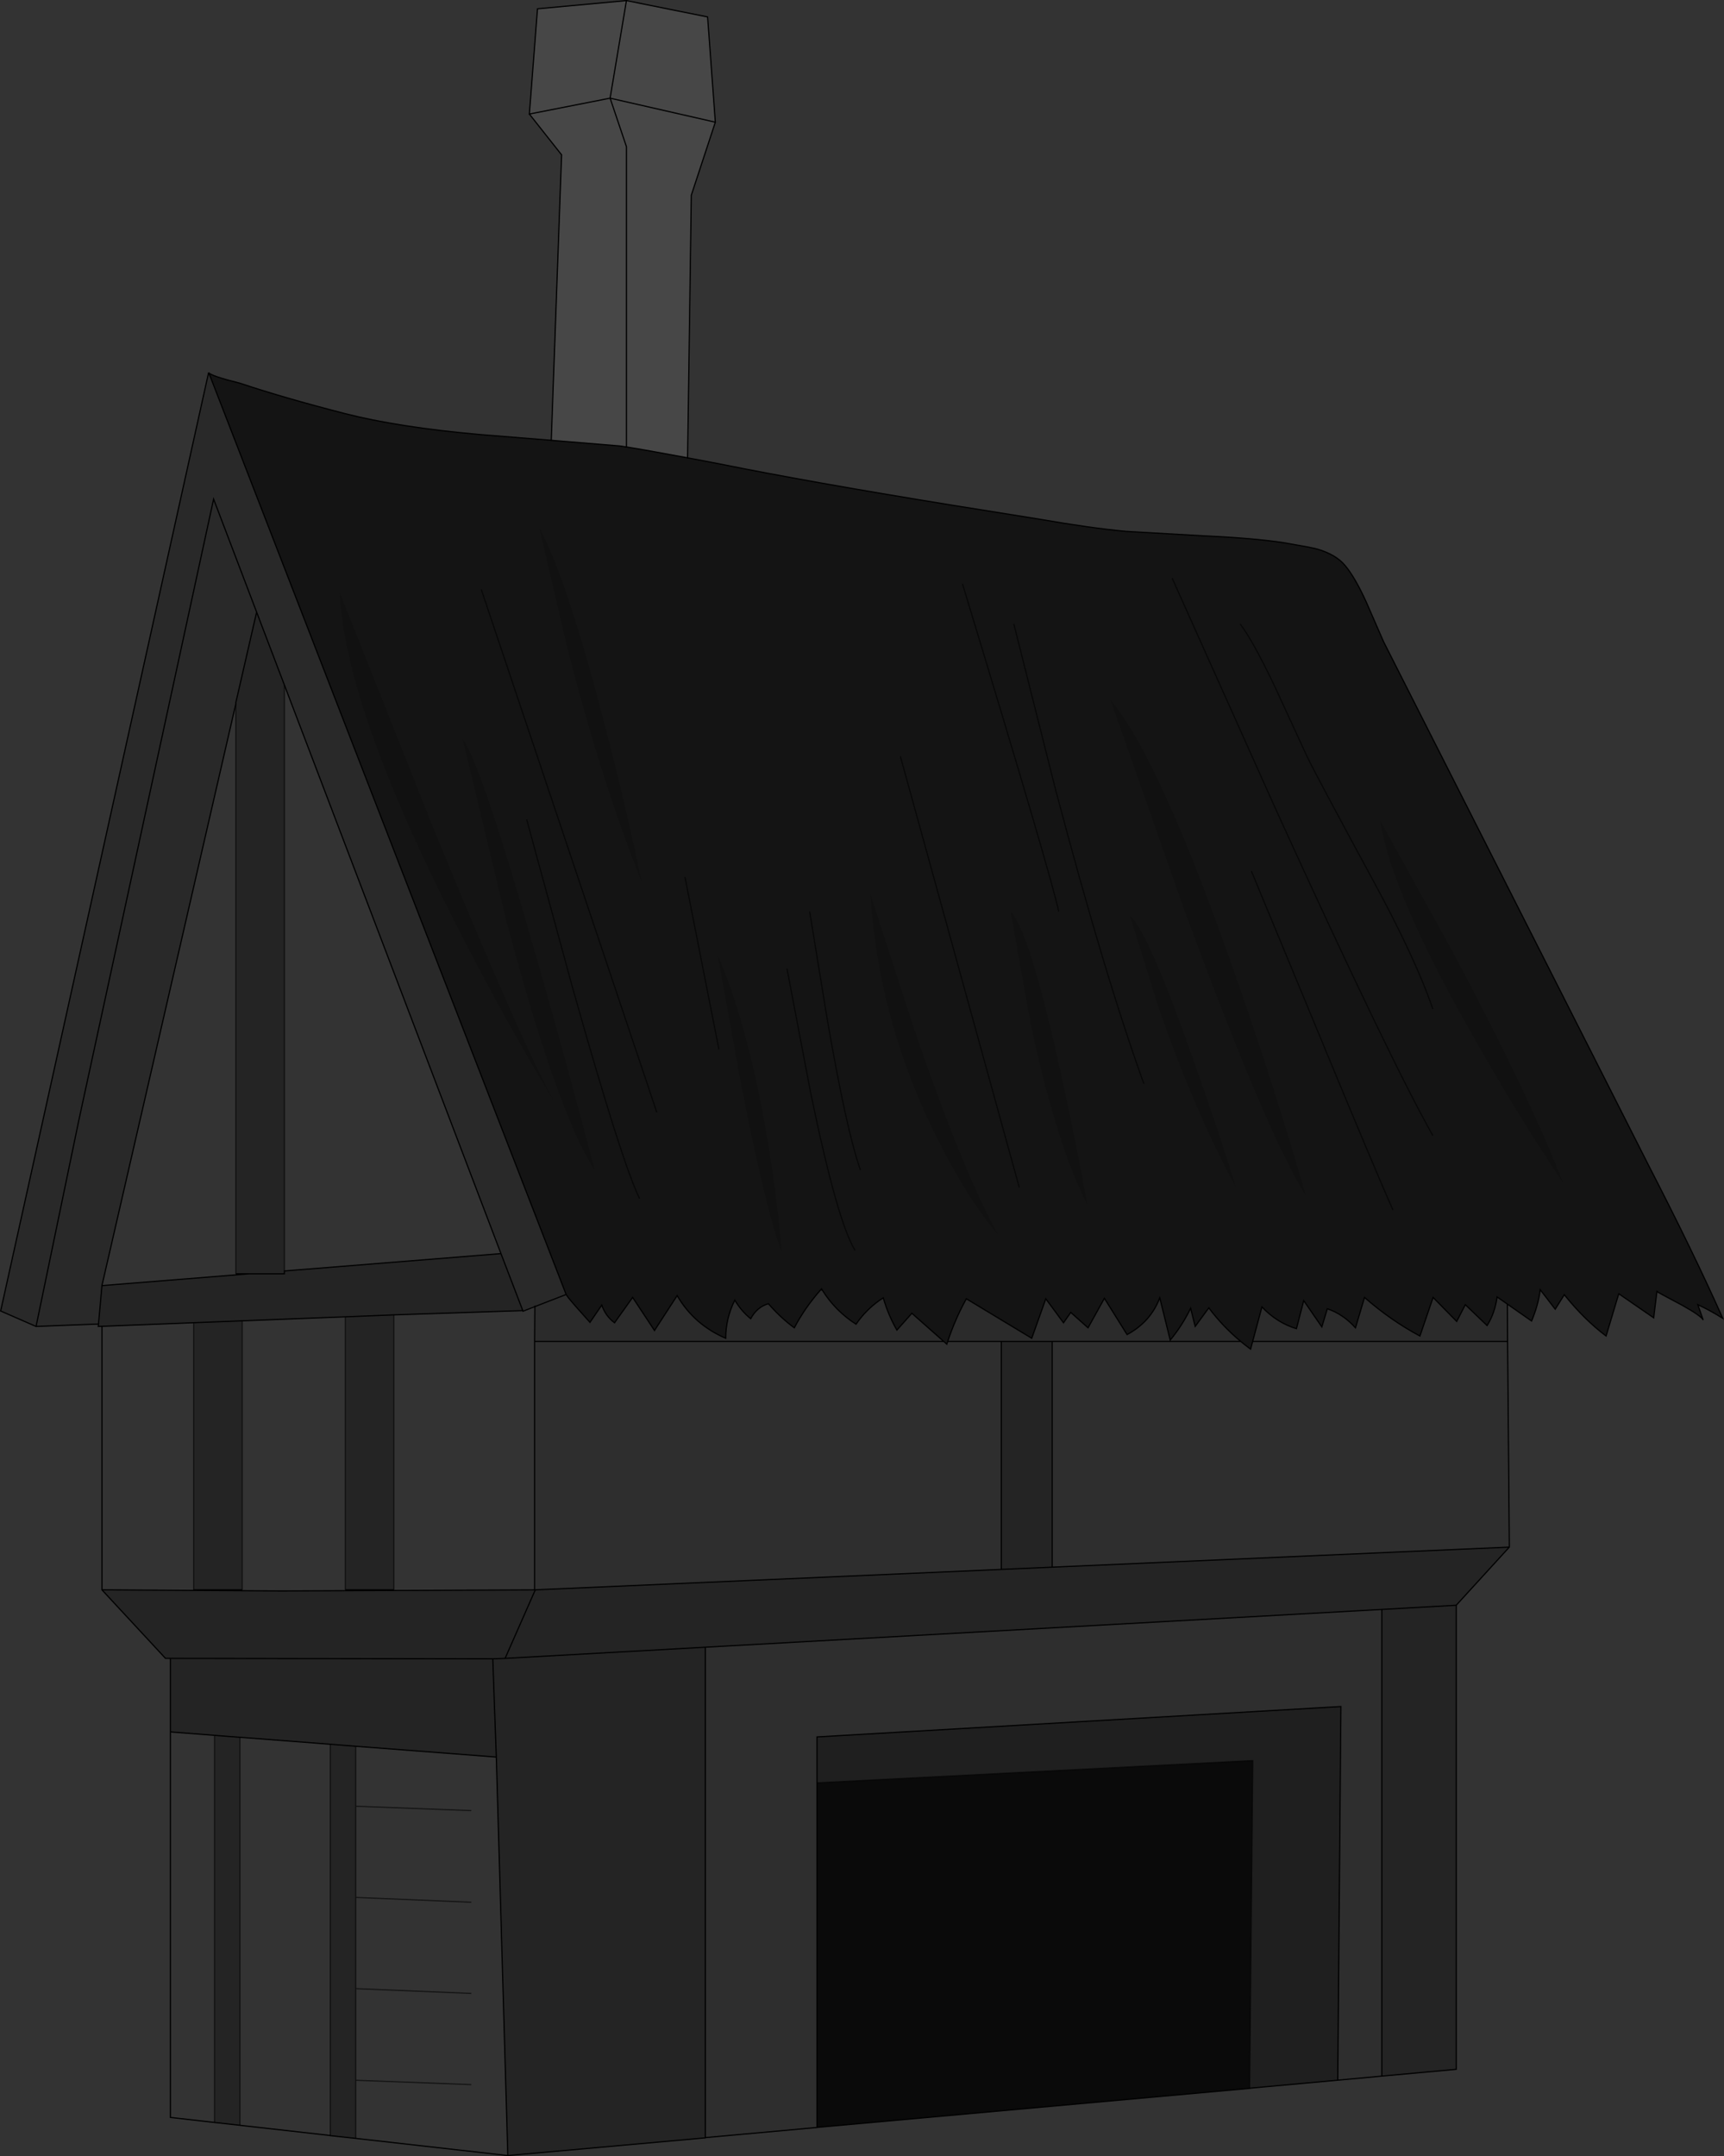 <?xml version="1.0" encoding="UTF-8" standalone="no"?>
<svg xmlns:xlink="http://www.w3.org/1999/xlink" height="1826.35px" width="1460.5px" xmlns="http://www.w3.org/2000/svg">
  <rect width="100%" height="100%" fill="#333333" stroke="none"/>
  <g transform="matrix(1.0, 0.0, 0.0, 1.0, 730.0, 913.15)">
    <path d="M-277.1 433.5 L-277.1 433.25 -276.65 433.5 -277.1 433.5" fill="#9b795f" fill-rule="evenodd" stroke="none"/>
    <path d="M-276.55 433.55 L-277.1 433.5 -276.65 433.5 -276.55 433.55" fill="#7e6755" fill-rule="evenodd" stroke="none"/>
    <path d="M-299.8 912.7 L-429.45 898.05 -428.65 898.1 -428.65 848.9 -428.65 771.3 -428.65 694.05 -428.65 616.8 -428.65 566.0 -309.55 575.15 -299.8 912.7 M-450.2 895.7 L-526.75 887.05 -526.75 558.4 -450.2 564.3 -450.2 895.7 M-548.25 884.65 L-585.6 880.4 -585.6 553.85 -548.25 556.75 -548.25 884.65 M-643.65 433.5 L-643.65 210.3 -565.95 207.25 -565.95 433.5 -524.8 433.5 -524.8 205.65 -437.5 202.25 -437.5 433.5 -396.35 433.5 -396.35 200.6 -287.15 197.0 -286.95 197.5 -285.5 196.95 -276.9 193.6 -277.1 223.1 -277.1 433.25 -277.1 433.5 -276.55 433.55 -491.5 434.45 -643.65 433.5 M-530.2 -317.1 L-530.2 165.8 -518.85 165.8 -643.65 175.8 -530.2 -317.1 M-489.05 163.4 L-489.05 -332.85 -305.6 148.7 -489.05 163.4 M-330.75 775.35 L-428.65 771.3 -330.75 775.35 M-330.75 698.1 L-428.65 694.05 -330.75 698.1 M-330.75 620.5 L-428.65 616.8 -330.75 620.5 M-330.75 852.6 L-428.65 848.9 -330.75 852.6" fill="#ffffff" fill-opacity="0.0" fill-rule="evenodd" stroke="none"/>
    <path d="M548.65 397.3 L503.65 446.55 503.65 839.65 440.6 845.4 440.6 450.1 -132.5 482.1 -132.5 897.5 -132.5 897.7 -299.8 912.7 -309.55 575.15 -428.65 566.0 -450.2 564.3 -428.65 566.0 -428.65 616.8 -428.65 694.05 -428.65 771.3 -428.65 848.9 -428.65 898.1 -429.45 898.05 -450.2 895.8 -450.2 895.7 -450.2 564.3 -526.75 558.4 -548.25 556.75 -526.75 558.4 -526.75 887.05 -548.25 884.65 -548.25 556.75 -585.6 553.85 -585.6 491.55 -589.8 491.55 -643.65 433.5 -491.5 434.45 -276.55 433.55 -276.65 433.5 118.3 416.2 118.3 223.1 161.35 223.1 161.35 414.3 548.65 397.3 M-643.65 210.3 L-646.75 210.4 -646.55 208.35 -643.65 175.8 -518.85 165.8 -530.2 165.8 -530.2 -317.1 -530.2 -318.05 -512.6 -394.7 -489.05 -332.85 -489.05 163.4 -489.05 165.8 -518.85 165.8 -489.05 165.8 -489.05 163.4 -305.6 148.7 -287.55 195.85 -287.1 197.0 -286.95 197.5 -287.15 197.0 -396.35 200.6 -396.35 433.5 -437.5 433.5 -437.5 202.25 -524.8 205.65 -524.8 433.5 -565.95 433.5 -565.95 207.25 -643.65 210.3 M-287.15 197.0 L-287.1 197.0 -287.15 197.0 -287.55 195.85 -287.15 197.0 M-437.5 202.25 L-396.35 200.6 -437.5 202.25 M-565.95 207.25 L-524.8 205.65 -565.95 207.25 M-585.6 491.55 L-312.55 491.95 -309.55 575.15 -312.55 491.95 -585.6 491.55 M-302.1 491.55 L-132.5 482.1 -302.1 491.55 -312.55 491.95 -302.1 491.55 -276.55 433.55 -302.1 491.55 M503.65 446.55 L440.6 450.1 503.65 446.55 M118.3 416.2 L161.35 414.3 118.3 416.2" fill="#000000" fill-opacity="0.298" fill-rule="evenodd" stroke="none"/>
    <path d="M403.3 848.85 L328.65 855.65 331.35 578.1 -37.9 596.95 -37.9 558.1 405.95 532.35 403.3 848.85" fill="#000000" fill-opacity="0.4" fill-rule="evenodd" stroke="none"/>
    <path d="M328.65 855.65 L328.65 855.8 -37.9 888.85 -37.9 596.95 331.35 578.1 328.65 855.65" fill="#000000" fill-opacity="0.8" fill-rule="evenodd" stroke="none"/>
    <path d="M547.15 223.1 L548.65 397.3 161.35 414.3 161.35 223.1 321.1 223.1 Q325.15 226.45 329.45 229.65 L331.2 223.1 547.15 223.1 M440.6 845.4 L403.3 848.85 405.95 532.35 -37.9 558.1 -37.9 596.95 -37.9 888.85 -37.9 888.9 -132.5 897.5 -132.5 482.1 440.6 450.1 440.6 845.4 M-277.1 223.1 L69.5 223.1 72.1 225.4 72.85 223.1 118.3 223.1 118.3 416.2 -276.65 433.5 -277.1 433.25 -277.1 223.1" fill="#000000" fill-opacity="0.098" fill-rule="evenodd" stroke="none"/>
    <path d="M-646.55 208.35 L-699.45 210.4 -729.45 197.3 -553.25 -597.7 -553.05 -597.2 -250.4 183.35 -276.9 193.6 -276.9 192.65 -285.5 196.95 -286.95 197.5 -287.1 197.0 -287.55 195.85 -305.6 148.7 -489.05 -332.85 -512.6 -394.7 -530.2 -318.05 -530.2 -317.1 -643.65 175.8 -646.55 208.35 M-699.45 210.4 L-663.05 34.95 -549.05 -490.4 -512.6 -394.7 -549.05 -490.4 -663.05 34.95 -699.45 210.4" fill="#000000" fill-opacity="0.2" fill-rule="evenodd" stroke="none"/>
    <path d="M-281.55 -816.55 L-274.65 -905.7 -199.3 -912.65 -213.15 -830.0 -199.3 -912.65 -130.55 -898.8 -124.0 -809.65 -144.35 -747.8 -147.5 -525.35 Q-183.8 -532.15 -199.3 -534.55 L-204.8 -535.4 -263.0 -540.2 -254.25 -782.0 -281.55 -816.55 -213.15 -830.0 -281.55 -816.55 M-124.0 -809.65 L-213.15 -830.0 -124.0 -809.65 M-213.15 -830.0 L-199.3 -788.9 -199.3 -534.55 -199.3 -788.9 -213.15 -830.0" fill="#ffffff" fill-opacity="0.098" fill-rule="evenodd" stroke="none"/>
    <path d="M546.95 191.45 L547.15 223.1 331.2 223.1 339.05 193.85 Q351.75 207.3 368.3 212.3 L374.45 188.5 389.8 210.8 394.45 195.4 Q407.9 200.0 418.3 211.55 L425.95 185.8 Q448.3 205.4 472.9 218.5 L484.05 185.8 504.05 206.15 511.35 191.95 529.8 209.65 Q536.35 199.25 538.3 185.4 L546.95 191.45 M-276.9 193.6 L-250.4 183.35 -248.35 186.25 Q-243.85 191.85 -230.2 206.95 L-220.2 192.3 Q-217.1 201.55 -209.4 207.3 L-194.05 185.8 -175.55 213.85 -156.35 184.25 Q-142.1 208.85 -115.2 220.4 -115.2 203.5 -107.5 188.1 -102.1 197.3 -94.05 203.85 -88.65 193.85 -79.05 191.15 -68.65 203.1 -57.1 211.55 -48.55 195.2 -34.95 179.55 L-33.45 179.5 Q-22.4 197.25 -4.8 208.5 4.45 195.0 18.25 186.15 22.5 200.8 29.8 213.5 L42.5 199.25 69.5 223.1 -277.1 223.1 -276.9 193.6 M118.3 223.1 L72.85 223.1 Q79.2 204.0 88.65 186.95 L144.05 220.4 155.95 186.95 170.95 207.3 177.1 198.5 191.75 211.55 205.6 186.55 224.8 217.3 Q244.8 206.55 252.5 186.15 L261.35 221.95 Q271.35 210.0 278.65 195.0 L282.5 210.4 294.05 194.65 Q305.65 210.2 321.1 223.1 L161.35 223.1 118.3 223.1" fill="#000000" fill-opacity="0.149" fill-rule="evenodd" stroke="none"/>
    <path d="M-147.5 -525.35 L-121.35 -520.4 Q-45.2 -505.0 75.6 -485.4 L150.2 -473.45 Q194.45 -465.75 224.05 -463.05 L290.95 -459.2 Q332.5 -457.3 357.5 -453.45 380.2 -449.6 385.95 -448.05 401.75 -443.45 409.45 -434.2 417.9 -424.2 427.5 -403.05 L442.1 -369.6 667.15 75.0 Q704.8 148.1 729.45 203.5 718.3 196.55 708.3 191.95 L712.9 205.0 Q711.35 201.55 694.8 192.3 674.45 181.55 673.65 180.8 L670.95 203.1 641.35 182.7 630.6 218.5 Q612.15 204.65 595.2 183.5 L587.5 195.8 574.8 179.25 Q573.3 191.95 567.5 205.8 L546.95 191.45 538.3 185.4 Q536.35 199.25 529.8 209.65 L511.35 191.95 504.05 206.15 484.05 185.8 472.9 218.5 Q448.3 205.4 425.95 185.8 L418.3 211.55 Q407.9 200.0 394.45 195.4 L389.8 210.8 374.45 188.5 368.3 212.3 Q351.75 207.3 339.05 193.85 L331.2 223.1 329.45 229.65 Q325.15 226.45 321.1 223.1 305.65 210.2 294.05 194.65 L282.5 210.4 278.65 195.0 Q271.35 210.0 261.35 221.95 L252.5 186.15 Q244.8 206.55 224.8 217.3 L205.6 186.55 191.75 211.55 177.1 198.5 170.95 207.3 155.95 186.95 144.05 220.4 88.65 186.95 Q79.2 204.0 72.85 223.1 L72.1 225.4 69.5 223.1 42.5 199.25 29.8 213.5 Q22.5 200.8 18.25 186.15 4.45 195.0 -4.8 208.5 -22.4 197.25 -33.45 179.5 L-34.05 178.5 -34.95 179.55 Q-48.55 195.2 -57.1 211.55 -68.65 203.1 -79.05 191.15 -88.65 193.85 -94.05 203.85 -102.1 197.3 -107.5 188.1 -115.2 203.5 -115.2 220.4 -142.1 208.85 -156.35 184.25 L-175.55 213.85 -194.05 185.8 -209.4 207.3 Q-217.1 201.55 -220.2 192.3 L-230.2 206.95 Q-243.85 191.85 -248.35 186.25 L-250.4 183.35 -553.05 -597.2 -553.2 -597.6 Q-551.95 -594.85 -526.35 -588.45 -490.95 -576.55 -438.65 -563.05 -392.5 -551.15 -322.5 -545.0 L-263.0 -540.2 -204.8 -535.4 -199.3 -534.55 Q-183.8 -532.15 -147.5 -525.35" fill="#000000" fill-opacity="0.6" fill-rule="evenodd" stroke="none"/>
    <path d="M-37.9 888.9 L-132.5 897.5 -132.5 897.7 -299.8 912.7 -429.45 898.05 -450.2 895.8 -450.2 895.7 -526.75 887.05 -548.25 884.65 -585.6 880.4 -585.6 553.85 -585.6 491.55 -589.8 491.55 -643.65 433.5 -643.65 210.3 -646.75 210.4 -646.55 208.35 -699.45 210.4 -729.45 197.3 -553.25 -597.7 M-489.05 -332.85 L-512.6 -394.7 -530.2 -318.05 -530.2 -317.1 -643.65 175.8 -518.85 165.8 -489.05 165.8 -489.05 163.4 -305.6 148.7 -287.55 195.85 -287.1 197.0 -286.95 197.5 -285.5 196.95 -276.9 193.6 -277.1 223.1 69.5 223.1 42.5 199.25 29.8 213.5 Q22.5 200.8 18.25 186.15 4.45 195.0 -4.8 208.5 -22.4 197.25 -33.45 179.5 L-34.05 178.5 -34.95 179.55 Q-48.55 195.2 -57.1 211.55 -68.65 203.1 -79.05 191.15 -88.65 193.85 -94.05 203.85 -102.1 197.3 -107.5 188.1 -115.2 203.5 -115.2 220.4 -142.1 208.85 -156.35 184.25 L-175.55 213.85 -194.05 185.8 -209.4 207.3 Q-217.1 201.55 -220.2 192.3 L-230.2 206.95 Q-243.85 191.85 -248.35 186.25 L-250.4 183.35 -553.05 -597.2 M-530.2 165.8 L-518.85 165.8 M-489.05 -332.85 L-305.6 148.7 M-276.9 192.65 L-276.9 193.6 -250.4 183.35 M-512.6 -394.7 L-549.05 -490.4 -663.05 34.95 -699.45 210.4 M-34.95 179.55 L-33.45 179.5 M-286.95 197.5 L-287.15 197.0 -396.35 200.6 -437.5 202.25 -524.8 205.65 -565.95 207.25 -643.65 210.3 M-396.35 433.5 L-437.5 433.5 M-524.8 433.5 L-565.95 433.5 M-287.15 197.0 L-287.55 195.85 M-287.1 197.0 L-287.15 197.0 M-646.55 208.35 L-643.65 175.8 M-450.2 564.3 L-428.65 566.0 -309.55 575.15 -312.55 491.95 -585.6 491.55 M-548.25 556.75 L-526.75 558.4 -450.2 564.3 M-643.65 433.5 L-491.5 434.45 -276.55 433.55 -277.1 433.5 -277.1 433.25 -277.1 223.1 M-585.6 553.85 L-548.25 556.75 M-277.1 433.5 L-276.65 433.5 -277.1 433.25 M-276.55 433.55 L-276.65 433.5 118.3 416.2 118.3 223.1 72.85 223.1 72.1 225.4 69.5 223.1 M-312.55 491.95 L-302.1 491.55 -276.55 433.55 M-132.5 482.1 L-302.1 491.55 M403.3 848.85 L405.95 532.35 -37.9 558.1 -37.9 596.95 -37.9 888.85 M546.95 191.45 L538.3 185.4 Q536.35 199.25 529.8 209.65 L511.35 191.95 504.05 206.15 484.05 185.8 472.9 218.5 Q448.3 205.4 425.95 185.8 L418.3 211.55 Q407.9 200.0 394.45 195.4 L389.8 210.8 374.45 188.5 368.3 212.3 Q351.75 207.3 339.05 193.85 L331.2 223.1 547.15 223.1 M331.2 223.1 L329.45 229.65 Q325.15 226.45 321.1 223.1 L161.35 223.1 161.35 414.3 548.65 397.3 M161.35 223.1 L118.3 223.1 M321.1 223.1 Q305.65 210.2 294.05 194.65 L282.5 210.4 278.65 195.0 Q271.35 210.0 261.35 221.95 L252.5 186.15 Q244.8 206.55 224.8 217.3 L205.6 186.55 191.75 211.55 177.1 198.5 170.95 207.3 155.95 186.95 144.05 220.4 88.65 186.95 Q79.2 204.0 72.85 223.1 M161.35 414.3 L118.3 416.2 M440.6 450.1 L503.65 446.55 M440.6 845.4 L440.6 450.1 -132.5 482.1 -132.5 897.5 M-429.45 898.05 L-428.65 898.1 M-309.55 575.15 L-299.8 912.7" fill="none" stroke="#000000" stroke-linecap="butt" stroke-linejoin="miter-clip" stroke-miterlimit="10.0" stroke-width="1.0"/>
    <path d="M-530.2 -317.1 L-530.2 165.8 M-489.05 163.4 L-489.05 -332.85 M-396.35 200.6 L-396.35 433.5 M-437.5 433.5 L-437.5 202.25 M-524.8 205.65 L-524.8 433.5 M-565.95 433.5 L-565.95 207.25 M-450.2 564.3 L-450.2 895.7 M-548.25 556.75 L-548.25 884.65 M-428.65 898.1 L-428.65 848.9 -428.65 771.3 -428.65 694.05 -428.65 616.8 -428.65 566.0 M-428.65 616.8 L-330.75 620.5 M-428.65 694.05 L-330.75 698.1 M-428.65 771.3 L-330.75 775.35 M-37.9 596.95 L331.35 578.1 328.65 855.65 M-428.65 848.9 L-330.75 852.6 M-526.75 887.05 L-526.75 558.4" fill="none" stroke="#000000" stroke-linecap="butt" stroke-linejoin="miter-clip" stroke-miterlimit="10.0" stroke-opacity="0.6" stroke-width="1.0"/>
    <path d="M-199.3 -912.65 L-274.65 -905.7 -281.55 -816.55 -213.15 -830.0 -199.3 -912.65 -130.55 -898.8 -124.0 -809.65 -144.35 -747.8 -147.5 -525.35 Q-183.8 -532.15 -199.3 -534.55 L-204.8 -535.4 -263.0 -540.2" fill="none" stroke="#000000" stroke-linecap="round" stroke-linejoin="miter-clip" stroke-miterlimit="10.0" stroke-width="1.0"/>
    <path d="M-147.5 -525.35 L-121.35 -520.4 Q-45.2 -505.0 75.6 -485.4 L150.2 -473.45 Q194.45 -465.75 224.05 -463.05 L290.95 -459.2 Q332.5 -457.3 357.5 -453.45 380.2 -449.6 385.95 -448.05 401.75 -443.45 409.45 -434.2 417.9 -424.2 427.5 -403.05 L442.1 -369.6 667.15 75.0 Q704.8 148.1 729.45 203.5 718.3 196.55 708.3 191.95 L712.9 205.0 Q711.35 201.55 694.8 192.3 674.45 181.55 673.65 180.8 L670.95 203.1 641.35 182.7 630.6 218.5 Q612.15 204.65 595.2 183.5 L587.5 195.8 574.8 179.25 Q573.3 191.95 567.5 205.8 L546.95 191.45 547.15 223.1 548.65 397.3 503.65 446.55 503.65 839.65 440.6 845.4 403.3 848.85 328.65 855.65 328.65 855.8 -37.9 888.85 M-263.0 -540.2 L-254.25 -782.0 -281.55 -816.55 M-213.15 -830.0 L-124.0 -809.65 M-199.3 -534.55 L-199.3 -788.9 -213.15 -830.0" fill="none" stroke="#000000" stroke-linecap="round" stroke-linejoin="miter-clip" stroke-miterlimit="10.0" stroke-width="1.0"/>
    <path d="M-553.05 -597.2 L-553.2 -597.6 Q-551.95 -594.85 -526.35 -588.45 -490.95 -576.55 -438.65 -563.05 -392.5 -551.15 -322.5 -545.0 L-263.0 -540.2" fill="none" stroke="#000000" stroke-linecap="butt" stroke-linejoin="miter-clip" stroke-miterlimit="10.0" stroke-width="1.0"/>
    <path d="M7.4 -155.7 L43.9 -43.1 Q86.2 80.25 115.4 132.5 91.15 104.45 65.45 54.1 14.3 -46.15 7.4 -155.7 M227.2 -137.6 Q242.95 -123.8 281.35 -14.25 300.95 40.65 317.1 92.55 281.0 26.45 250.65 -62.3 L227.2 -137.6 M126.15 -141.05 Q141.9 -125.3 168.0 -7.35 181.1 51.45 191.05 107.15 164.2 54.5 142.65 -48.45 L126.15 -141.05 M210.65 -320.5 Q253.3 -269.8 319.05 -80.0 352.05 14.95 376.3 99.85 342.85 46.45 273.3 -142.25 L210.65 -320.5 M439.3 -217.9 L499.25 -109.55 Q564.95 13.4 594.15 88.7 559.2 36.85 522.3 -27.7 448.5 -156.05 439.3 -217.9 M-122.1 -104.55 Q-94.8 -40.8 -78.65 59.5 -70.6 109.85 -67.9 147.1 -81.75 110.6 -103.25 -0.45 L-122.1 -104.55 M-273.1 -466.15 Q-248.5 -420.4 -215.05 -289.0 -198.15 -223.3 -186.65 -166.8 -220.45 -250.95 -250.05 -367.0 L-273.1 -466.15 M-442.15 -411.2 L-361.85 -209.1 Q-288.45 -30.4 -260.05 20.7 -301.55 -47.3 -344.2 -131.1 -437.95 -315.5 -442.15 -411.2 M-338.05 -287.1 Q-322.3 -266.7 -272.7 -92.3 -247.75 -5.05 -226.2 77.95 -257.7 29.9 -301.15 -133.4 L-338.05 -287.1" fill="#000000" fill-opacity="0.149" fill-rule="evenodd" stroke="none"/>
    <path d="M128.85 -384.7 L164.2 -244.45 Q206.05 -86.15 239.1 4.95 M320.55 -384.7 Q330.95 -371.25 349.4 -332.8 L377.05 -272.85 Q384.35 -257.5 433.55 -166.8 469.25 -101.1 483.85 -58.45 M330.15 -175.25 L381.25 -51.95 Q435.05 78.35 450.05 111.75 M262.95 -423.5 L351.7 -225.6 Q447.75 -15.05 483.85 48.75 M85.4 -418.5 Q162.25 -165.65 166.85 -141.05 M32.75 -272.5 L133.45 92.55 M-44.1 -141.05 L-29.5 -51.55 Q-12.95 44.5 -1.05 77.95 M-149.75 -170.3 L-120.95 -24.25 M-283.85 -219.1 L-245.05 -76.9 Q-203.15 71.8 -188.15 102.15 M-63.3 -92.65 L-43.3 12.25 Q-20.65 121.75 -5.65 145.95 M-322.3 -413.9 L-173.55 29.15" fill="none" stroke="#000000" stroke-linecap="butt" stroke-linejoin="miter-clip" stroke-miterlimit="10.0" stroke-opacity="0.6" stroke-width="1.0"/>
  </g>
</svg>
